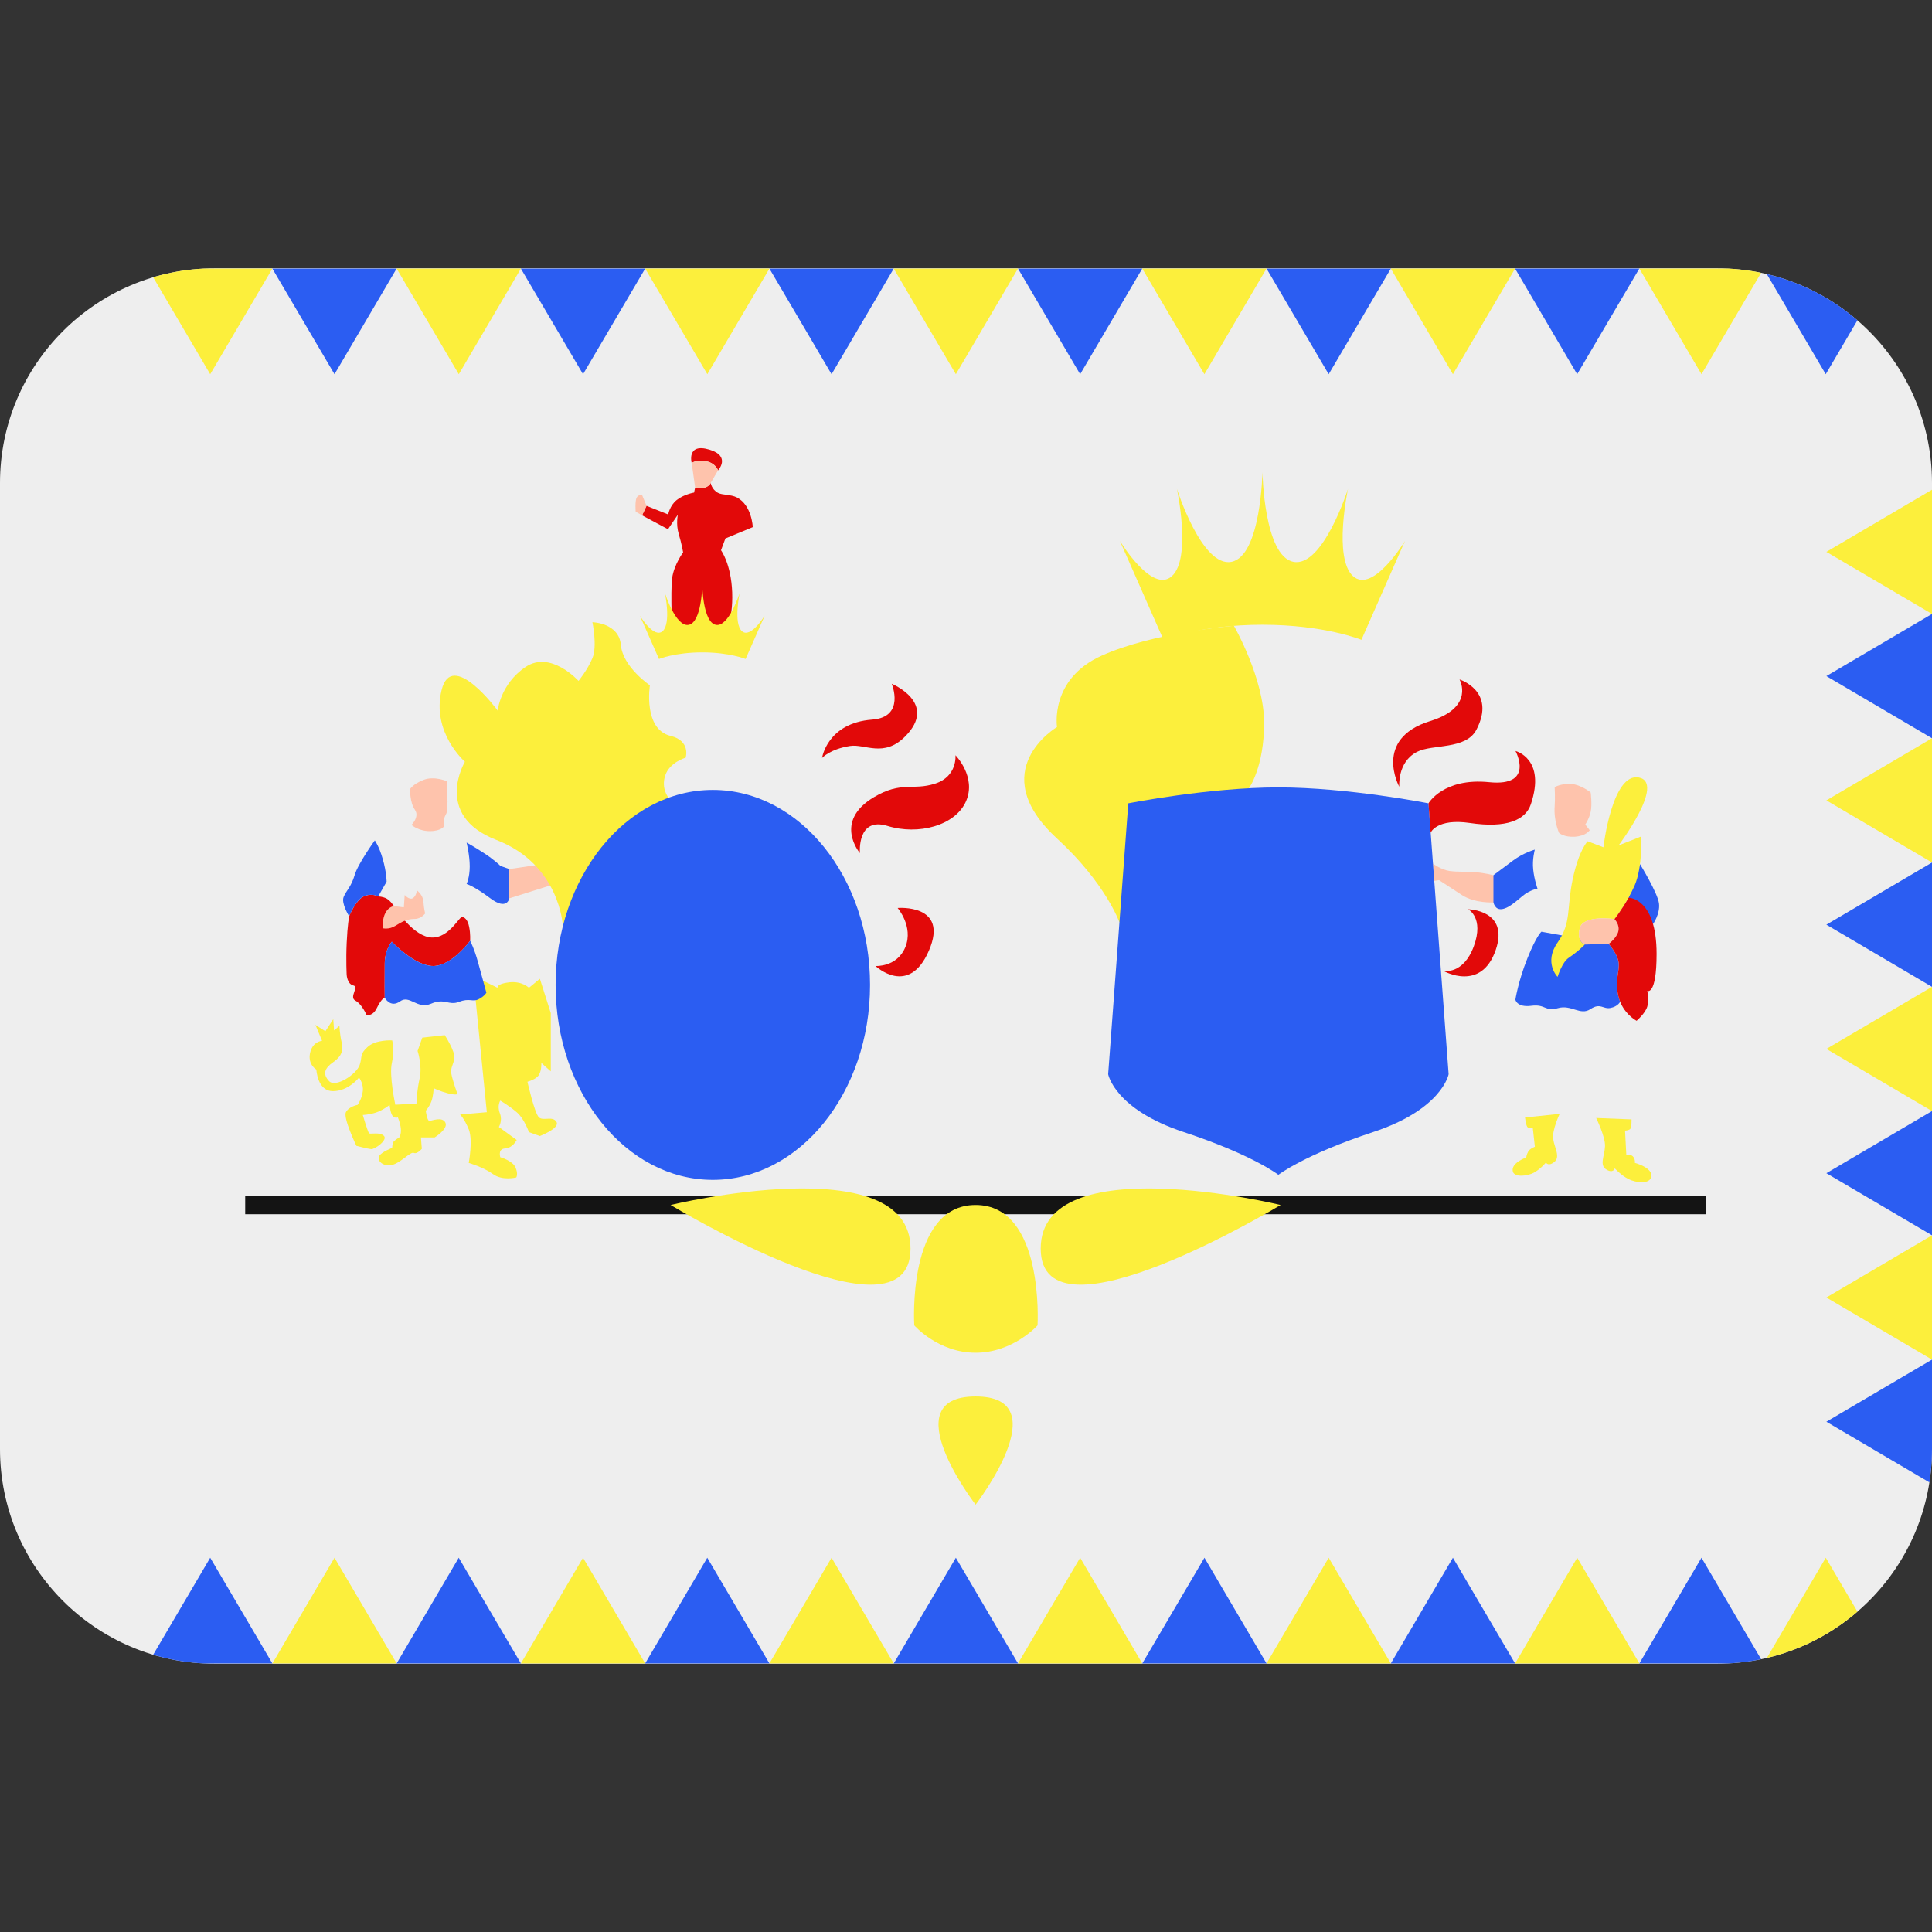 ﻿<svg xmlns:dc="http://purl.org/dc/elements/1.1/" xmlns:cc="http://creativecommons.org/ns#" xmlns:rdf="http://www.w3.org/1999/02/22-rdf-syntax-ns#" xmlns:svg="http://www.w3.org/2000/svg" xmlns="http://www.w3.org/2000/svg" viewBox="0 0 45 45" style="enable-background:new 0 0 45 45;" xml:space="preserve" version="1.1" id="svg2"><rect x="0" y="0" width="45" height="45" fill="#333333" stroke="none"/><defs id="defs6"><clipPath id="clipPath16" clipPathUnits="userSpaceOnUse"><path id="path18" d="M 4,31 C 1.791,31 0,29.209 0,27 L 0,27 0,9 C 0,6.791 1.791,5 4,5 l 0,0 28,0 c 2.209,0 4,1.791 4,4 l 0,0 0,18 c 0,2.209 -1.791,4 -4,4 l 0,0 -28,0 z"/></clipPath></defs><g transform="matrix(1.25,0,0,-1.25,0,45)" id="g10"><g id="g12"><g xmlns="http://www.w3.org/2000/svg" clip-path="url(#clipPath16)" id="g14"><path id="path20" style="fill:#eeeeee;fill-opacity:1;fill-rule:nonzero;stroke:none" d="M 36,31 0,31 0,27 0,5 36,5 36,31 z"/><g id="g30"><path id="path30" style="fill:#fcef3c;fill-opacity:1;fill-rule:nonzero;stroke:none" d="m 9.002,17.727 0.269,-0.133 c 0,0 -0.027,0.074 0.216,0.102 0.243,0.027 0.369,-0.102 0.369,-0.102 l 0.204,0.168 0.203,-0.639 0,-1.086 -0.176,0.157 c 0,0 0.008,-0.13 -0.043,-0.22 -0.051,-0.09 -0.216,-0.13 -0.216,-0.13 0,0 0.133,-0.596 0.216,-0.666 0.082,-0.071 0.255,0.035 0.325,-0.083 0.071,-0.117 -0.309,-0.263 -0.309,-0.263 l -0.204,0.072 c 0,0 -0.087,0.251 -0.224,0.368 -0.137,0.118 -0.31,0.22 -0.31,0.22 0,0 -0.063,-0.094 -0.008,-0.236 0.055,-0.141 -0.019,-0.255 -0.019,-0.255 l 0.333,-0.243 c 0,0 -0.074,-0.149 -0.215,-0.157 -0.142,-0.008 -0.091,-0.164 -0.091,-0.164 0,0 0.228,-0.064 0.283,-0.189 0.055,-0.125 0.015,-0.188 0.015,-0.188 0,0 -0.259,-0.066 -0.435,0.063 -0.177,0.129 -0.451,0.208 -0.451,0.208 0,0 0.082,0.427 0,0.627 -0.083,0.201 -0.161,0.275 -0.161,0.275 l 0.498,0.043 -0.208,2.086 0.139,0.365 z"/><path id="path31" style="fill:#fcef3c;fill-opacity:1;fill-rule:nonzero;stroke:none" d="m 8.287,16.712 c 0,0 0.2,-0.306 0.179,-0.433 -0.02,-0.126 -0.076,-0.176 -0.055,-0.291 0.02,-0.115 0.114,-0.377 0.114,-0.377 0,0 -0.044,-0.02 -0.188,0.019 -0.144,0.038 -0.256,0.094 -0.256,0.094 0,0 -0.006,-0.151 -0.044,-0.25 -0.039,-0.101 -0.103,-0.171 -0.103,-0.171 0,0 0.023,-0.189 0.067,-0.189 0.045,0 0.239,0.086 0.298,-0.032 0.058,-0.117 -0.2,-0.276 -0.2,-0.276 l -0.256,0 0.017,-0.212 c 0,0 -0.088,-0.106 -0.15,-0.076 -0.062,0.029 -0.267,-0.212 -0.432,-0.23 -0.165,-0.017 -0.253,0.095 -0.212,0.171 0.041,0.076 0.242,0.152 0.242,0.152 0,0 0,0.086 0.029,0.119 0.029,0.032 0.103,0.076 0.103,0.076 0,0 0.041,0.058 0.029,0.168 -0.012,0.108 -0.056,0.206 -0.056,0.206 0,0 -0.038,-0.024 -0.088,0.017 -0.05,0.041 -0.065,0.215 -0.065,0.215 0,0 -0.118,-0.097 -0.25,-0.141 -0.132,-0.044 -0.25,-0.047 -0.25,-0.047 0,0 0.094,-0.321 0.118,-0.341 0.023,-0.022 0.2,0.029 0.276,-0.048 0.077,-0.076 -0.17,-0.253 -0.238,-0.247 -0.067,0.006 -0.276,0.062 -0.276,0.062 0,0 -0.25,0.521 -0.194,0.626 0.055,0.107 0.217,0.136 0.217,0.136 0,0 0.08,0.109 0.097,0.253 0.018,0.144 -0.07,0.256 -0.07,0.256 0,0 -0.195,-0.253 -0.486,-0.253 -0.291,0 -0.309,0.402 -0.309,0.402 0,0 -0.164,0.092 -0.117,0.31 0.047,0.217 0.223,0.226 0.223,0.226 l -0.123,0.297 0.185,-0.118 0.147,0.224 0.015,-0.209 0.1,0.086 c 0,0 0.006,-0.165 0.041,-0.307 0.035,-0.14 0.006,-0.259 -0.156,-0.37 -0.161,-0.112 -0.203,-0.221 -0.079,-0.353 0.123,-0.132 0.514,0.129 0.571,0.3 0.055,0.17 -0.006,0.194 0.147,0.335 0.152,0.142 0.459,0.123 0.459,0.123 0,0 0.046,-0.187 -0.006,-0.42 -0.054,-0.232 0.064,-0.779 0.064,-0.779 l 0.394,0.021 c 0,0 0.006,0.232 0.059,0.47 0.053,0.239 -0.038,0.512 -0.038,0.512 l 0.088,0.247 0.418,0.047 z"/><path id="path32" style="fill:#e20909;fill-opacity:1;fill-rule:nonzero;stroke:none" d="m 13.435,25.747 0.082,0.22 0.51,0.211 c 0,0 -0.016,0.408 -0.296,0.553 -0.114,0.059 -0.274,0.041 -0.355,0.087 -0.118,0.066 -0.133,0.184 -0.133,0.184 0,0 -0.02,-0.059 -0.114,-0.09 -0.094,-0.032 -0.176,0.003 -0.176,0.003 l -0.02,-0.093 c 0,0 -0.188,-0.032 -0.322,-0.138 -0.133,-0.105 -0.16,-0.27 -0.16,-0.27 l -0.404,0.161 -0.083,-0.177 0.483,-0.259 0.184,0.271 c 0,0 -0.039,-0.173 0.015,-0.357 0.056,-0.184 0.083,-0.345 0.083,-0.345 0,0 -0.169,-0.228 -0.204,-0.475 -0.035,-0.247 0.004,-1.102 0.004,-1.102 l 0.968,0 c 0,0 0.166,0.298 0.146,0.832 -0.02,0.533 -0.208,0.784 -0.208,0.784"/><path id="path33" style="fill:#e20909;fill-opacity:1;fill-rule:nonzero;stroke:none" d="m 12.889,27.371 c 0,0 0.087,0.076 0.28,0.032 0.167,-0.038 0.211,-0.167 0.211,-0.167 0,0 0.244,0.262 -0.158,0.385 -0.436,0.132 -0.333,-0.25 -0.333,-0.25"/><path id="path34" style="fill:#fec3ac;fill-opacity:1;fill-rule:nonzero;stroke:none" d="m 12.953,26.916 -0.064,0.455 c 0,0 0.087,0.076 0.28,0.032 0.167,-0.038 0.211,-0.167 0.211,-0.167 l -0.137,-0.234 c 0,0 -0.019,-0.058 -0.114,-0.09 -0.093,-0.031 -0.176,0.004 -0.176,0.004"/><path id="path35" style="fill:#fec3ac;fill-opacity:1;fill-rule:nonzero;stroke:none" d="m 12.047,26.575 -0.083,0.202 c 0,0 -0.069,0.013 -0.102,-0.052 -0.032,-0.064 -0.017,-0.26 -0.017,-0.26 l 0.119,-0.067 0.083,0.177 z"/><path id="path36" style="fill:#e20909;fill-opacity:1;fill-rule:nonzero;stroke:none" d="m 6.506,18.927 c 0,0 -0.031,-0.163 -0.046,-0.495 -0.015,-0.332 0,-0.597 0,-0.597 0,0 0.009,-0.171 0.124,-0.197 0.114,-0.026 -0.086,-0.217 0.038,-0.283 0.123,-0.064 0.209,-0.27 0.209,-0.27 0,0 0.113,-0.026 0.188,0.127 0.097,0.197 0.15,0.197 0.15,0.197 0,0 -0.003,0.367 0,0.638 0.003,0.271 0.132,0.406 0.132,0.406 0,0 0.424,-0.453 0.771,-0.453 0.347,0 0.688,0.47 0.688,0.47 0,0 0.009,0.127 -0.018,0.259 -0.026,0.133 -0.091,0.197 -0.147,0.177 -0.055,-0.021 -0.276,-0.438 -0.611,-0.368 -0.336,0.071 -0.643,0.577 -0.643,0.577 0,0 -0.066,0.103 -0.137,0.141 -0.071,0.038 -0.156,0.04 -0.156,0.04 0,0 -0.118,0.07 -0.271,0 -0.153,-0.071 -0.271,-0.369 -0.271,-0.369"/><path id="path37" style="fill:#2b5df2;fill-opacity:1;fill-rule:nonzero;stroke:none" d="m 9.49,19.806 0,-0.545 c 0,0 -0.039,-0.235 -0.353,0 -0.314,0.235 -0.443,0.267 -0.443,0.267 0,0 0.059,0.121 0.059,0.329 0,0.208 -0.059,0.443 -0.059,0.443 0,0 0.118,-0.062 0.317,-0.192 0.201,-0.129 0.314,-0.243 0.314,-0.243 l 0.165,-0.059 z"/><path id="path38" style="fill:#fec3ac;fill-opacity:1;fill-rule:nonzero;stroke:none" d="m 9.49,19.806 0.584,0.086 0.244,-0.371 -0.828,-0.26 0,0.545 z"/><path id="path39" style="fill:#2b5df2;fill-opacity:1;fill-rule:nonzero;stroke:none" d="m 7.204,19.571 -0.157,-0.275 c 0,0 -0.117,0.071 -0.271,0 -0.153,-0.07 -0.27,-0.369 -0.27,-0.369 0,0 -0.153,0.24 -0.102,0.361 0.051,0.122 0.141,0.189 0.204,0.405 0.063,0.215 0.376,0.647 0.376,0.647 0,0 0.08,-0.107 0.149,-0.35 0.07,-0.242 0.071,-0.419 0.071,-0.419"/><path id="path40" style="fill:#fec3ac;fill-opacity:1;fill-rule:nonzero;stroke:none" d="m 7.341,19.116 c 0,0 -0.094,-0.008 -0.157,-0.122 -0.063,-0.113 -0.055,-0.29 -0.055,-0.29 0,0 0.118,-0.031 0.235,0.043 0.118,0.075 0.219,0.13 0.365,0.13 0.118,0 0.193,0.102 0.193,0.102 0,0 -0.024,0.09 -0.032,0.22 -0.008,0.129 -0.122,0.211 -0.122,0.211 0,0 -0.008,-0.102 -0.074,-0.145 -0.067,-0.043 -0.153,0.059 -0.153,0.059 l -0.016,-0.231 -0.184,0.023 z"/><path id="path41" style="fill:#2b5df2;fill-opacity:1;fill-rule:nonzero;stroke:none" d="m 8.76,18.471 c 0,0 -0.341,-0.471 -0.688,-0.471 -0.347,0 -0.77,0.453 -0.77,0.453 0,0 -0.13,-0.135 -0.133,-0.406 -0.003,-0.27 0,-0.638 0,-0.638 0,0 0.106,-0.197 0.285,-0.068 0.18,0.13 0.318,-0.155 0.577,-0.044 0.259,0.112 0.326,-0.041 0.523,0.035 0.197,0.077 0.25,-0.008 0.362,0.048 0.112,0.056 0.147,0.123 0.147,0.123 0,0 -0.085,0.312 -0.156,0.568 -0.07,0.256 -0.147,0.4 -0.147,0.4"/><path id="path42" style="fill:#fec3ac;fill-opacity:1;fill-rule:nonzero;stroke:none" d="m 8.332,21.441 c 0,0 -0.239,0.105 -0.439,0.027 -0.2,-0.078 -0.253,-0.173 -0.253,-0.173 0,0 -0.004,-0.249 0.09,-0.382 0.094,-0.133 -0.063,-0.284 -0.063,-0.284 0,0 0.132,-0.118 0.347,-0.116 0.216,0.002 0.265,0.096 0.265,0.096 0,0 -0.03,0.112 0.024,0.205 0.052,0.091 0.002,0.094 0.029,0.191 0.018,0.063 -0.004,0.138 -0.008,0.255 -0.004,0.118 0.008,0.181 0.008,0.181"/><path id="path43" style="fill:#2b5df2;fill-opacity:1;fill-rule:nonzero;stroke:none" d="m 29.975,18.412 -1.253,0.227 c 0,0 -0.091,-0.071 -0.262,-0.498 -0.171,-0.426 -0.223,-0.768 -0.223,-0.768 0,0 0.026,-0.149 0.297,-0.114 0.27,0.035 0.25,-0.114 0.497,-0.044 0.247,0.071 0.415,-0.144 0.603,-0.019 0.188,0.125 0.233,-0.004 0.373,0.022 0.142,0.027 0.182,0.116 0.182,0.116 -0.011,0.026 -0.022,0.059 -0.029,0.088 -0.081,0.31 0.025,0.478 0,0.647 -0.025,0.169 -0.185,0.343 -0.185,0.343"/><path id="path44" style="fill:#2b5df2;fill-opacity:1;fill-rule:nonzero;stroke:none" d="m 30.559,19.898 c 0,0 0.331,-0.539 0.354,-0.733 0.024,-0.194 -0.112,-0.385 -0.112,-0.385 l -0.455,0.493 0.213,0.625 z"/><path id="path45" style="fill:#fcef3c;fill-opacity:1;fill-rule:nonzero;stroke:none" d="m 29.023,17.798 c 0,0 -0.263,0.263 0,0.639 0.263,0.377 0.165,0.628 0.282,1.181 0.118,0.553 0.279,0.706 0.279,0.706 l 0.293,-0.112 c 0,0 0.162,1.4 0.662,1.3 0.5,-0.1 -0.379,-1.265 -0.379,-1.265 l 0.425,0.168 c 0,0 0.022,-0.571 -0.125,-0.912 -0.148,-0.341 -0.377,-0.629 -0.377,-0.629 0,0 -0.585,0.085 -0.647,-0.171 -0.061,-0.256 0.094,-0.303 0.094,-0.303 0,0 -0.101,-0.112 -0.303,-0.25 -0.121,-0.082 -0.204,-0.352 -0.204,-0.352"/><path id="path46" style="fill:#fec3ac;fill-opacity:1;fill-rule:nonzero;stroke:none" d="m 29.53,18.4 0.444,0.012 c 0,0 0.151,0.109 0.18,0.235 0.029,0.127 -0.071,0.227 -0.071,0.227 0,0 -0.585,0.085 -0.647,-0.171 -0.061,-0.256 0.094,-0.303 0.094,-0.303"/><path id="path47" style="fill:#e20909;fill-opacity:1;fill-rule:nonzero;stroke:none" d="m 29.975,18.412 c 0,0 0.16,-0.174 0.185,-0.343 0.025,-0.169 -0.081,-0.337 0,-0.647 0.08,-0.31 0.335,-0.443 0.335,-0.443 0,0 0.158,0.133 0.199,0.263 0.04,0.128 0,0.294 0,0.294 0,0 0.174,-0.094 0.174,0.69 0,1.047 -0.522,1.047 -0.522,1.047 -0.129,-0.231 -0.263,-0.399 -0.263,-0.399 0,0 0.101,-0.1 0.072,-0.227 -0.03,-0.126 -0.18,-0.235 -0.18,-0.235"/><path id="path48" style="fill:#fec3ac;fill-opacity:1;fill-rule:nonzero;stroke:none" d="m 27.827,19.691 c 0,0 0.133,-0.109 0.127,-0.271 -0.006,-0.162 -0.127,-0.235 -0.127,-0.235 0,0 -0.344,-0.021 -0.588,0.138 -0.244,0.159 -0.424,0.277 -0.424,0.277 l -0.09,-0.014 -0.024,0.322 c 0,0 0.153,-0.117 0.314,-0.138 0.163,-0.02 0.312,-0.009 0.486,-0.023 0.174,-0.015 0.326,-0.056 0.326,-0.056"/><path id="path49" style="fill:#2b5df2;fill-opacity:1;fill-rule:nonzero;stroke:none" d="m 28.599,20.168 c 0,0 -0.051,-0.179 -0.03,-0.371 0.02,-0.191 0.08,-0.355 0.08,-0.355 0,0 -0.142,-0.024 -0.277,-0.136 -0.135,-0.111 -0.267,-0.235 -0.394,-0.247 -0.126,-0.012 -0.15,0.127 -0.15,0.127 l 0,0.506 c 0,0 0.167,0.126 0.365,0.273 0.197,0.147 0.406,0.203 0.406,0.203"/><path id="path50" style="fill:#fec3ac;fill-opacity:1;fill-rule:nonzero;stroke:none" d="m 29.051,20.48 c 0,0 0.089,-0.085 0.298,-0.071 0.208,0.015 0.273,0.121 0.273,0.121 l -0.083,0.106 c 0,0 0.072,0.103 0.101,0.238 0.029,0.135 0,0.359 0,0.359 0,0 -0.18,0.147 -0.365,0.159 -0.186,0.011 -0.306,-0.059 -0.306,-0.059 0,0 0.011,-0.214 0,-0.356 -0.021,-0.27 0.082,-0.497 0.082,-0.497"/><path id="path51" style="fill:#fcef3c;fill-opacity:1;fill-rule:nonzero;stroke:none" d="m 29.742,15.168 0.659,-0.026 c 0,0 0.006,-0.162 -0.032,-0.186 -0.039,-0.023 -0.089,-0.023 -0.089,-0.023 l 0.024,-0.451 c 0,0 0.094,0.015 0.132,-0.041 0.038,-0.055 0.027,-0.109 0.027,-0.109 0,0 0.326,-0.088 0.308,-0.247 -0.017,-0.158 -0.285,-0.126 -0.425,-0.056 -0.142,0.071 -0.257,0.201 -0.257,0.201 0,0 -0.027,-0.103 -0.159,-0.021 -0.132,0.082 -0.032,0.25 -0.023,0.43 0.009,0.178 -0.165,0.529 -0.165,0.529"/><path id="path52" style="fill:#fcef3c;fill-opacity:1;fill-rule:nonzero;stroke:none" d="m 29.062,15.245 -0.645,-0.068 c 0,0 0.016,-0.166 0.053,-0.185 0.037,-0.018 0.092,-0.016 0.092,-0.016 l 0.038,-0.344 c 0,0 -0.093,-0.034 -0.124,-0.089 -0.031,-0.055 -0.037,-0.111 -0.037,-0.111 0,0 -0.292,-0.101 -0.249,-0.263 0.029,-0.112 0.28,-0.088 0.406,-0.012 0.125,0.075 0.211,0.182 0.211,0.182 0,0 0.035,-0.081 0.151,0.006 0.127,0.096 0.004,0.27 -0.017,0.435 -0.022,0.165 0.121,0.465 0.121,0.465"/><path id="path53" style="fill:#fcef3c;fill-opacity:1;fill-rule:nonzero;stroke:none" d="m 22.992,24.339 c 0,0 0.563,-0.979 0.563,-1.808 0,-0.828 -0.282,-1.218 -0.282,-1.218 l -2.414,-2.501 c 0,0 -0.25,0.723 -1.163,1.563 -1.375,1.266 0,2.078 0,2.078 0,0 -0.141,0.891 0.828,1.328 0.969,0.438 2.468,0.558 2.468,0.558"/><path id="path54" style="fill:#2b5df2;fill-opacity:1;fill-rule:nonzero;stroke:none" d="m 26.618,21.031 0.375,-5.047 c 0,0 -0.118,-0.653 -1.406,-1.078 -1.288,-0.425 -1.766,-0.797 -1.766,-0.797 0,0 -0.477,0.372 -1.765,0.797 -1.289,0.425 -1.407,1.078 -1.407,1.078 l 0.375,5.047 c 0,0 1.5,0.297 2.797,0.297 1.297,0 2.797,-0.297 2.797,-0.297"/><path id="path55" style="fill:#fcef3c;fill-opacity:1;fill-rule:nonzero;stroke:none" d="m 23.524,24.359 c 1.156,0 1.844,-0.281 1.844,-0.281 l 0.812,1.843 c 0,0 -0.598,-0.993 -0.969,-0.656 -0.37,0.338 -0.093,1.625 -0.093,1.625 0,0 -0.466,-1.467 -1.016,-1.359 -0.551,0.108 -0.578,1.672 -0.578,1.672 0,0 -0.028,-1.564 -0.578,-1.672 -0.551,-0.108 -1.016,1.359 -1.016,1.359 0,0 0.277,-1.287 -0.093,-1.625 -0.371,-0.337 -0.969,0.656 -0.969,0.656 l 0.812,-1.843 c 0,0 0.688,0.281 1.844,0.281"/><path id="path56" style="fill:#fcef3c;fill-opacity:1;fill-rule:nonzero;stroke:none" d="m 10.488,18.744 c 0,0 -0.049,1.145 -1.237,1.604 -1.188,0.458 -0.588,1.458 -0.588,1.458 0,0 -0.624,0.542 -0.436,1.33 0.189,0.788 1.047,-0.377 1.047,-0.377 0,0 0.047,0.494 0.518,0.812 0.47,0.318 0.988,-0.259 0.988,-0.259 0,0 0.165,0.2 0.259,0.424 0.094,0.223 0,0.67 0,0.67 0,0 0.494,-0.012 0.53,-0.423 0.035,-0.412 0.541,-0.753 0.541,-0.753 0,0 -0.13,-0.816 0.384,-0.942 0.384,-0.093 0.282,-0.407 0.282,-0.407 0,0 -0.298,-0.083 -0.38,-0.33 -0.082,-0.247 0.061,-0.415 0.061,-0.415 l -1.969,-2.392 z"/><path id="path57" style="fill:#2b5df2;fill-opacity:1;fill-rule:nonzero;stroke:none" d="m 16.212,17.648 c 0,2.006 -1.312,3.633 -2.93,3.633 -1.618,0 -2.929,-1.627 -2.929,-3.633 0,-2.006 1.311,-3.633 2.929,-3.633 1.618,0 2.93,1.627 2.93,3.633"/><path id="path58" style="fill:#fcef3c;fill-opacity:1;fill-rule:nonzero;stroke:none" d="m 13.086,23.844 c 0.506,0 0.807,-0.123 0.807,-0.123 l 0.356,0.807 c 0,0 -0.263,-0.435 -0.425,-0.288 -0.161,0.148 -0.041,0.712 -0.041,0.712 0,0 -0.203,-0.643 -0.444,-0.595 -0.241,0.047 -0.253,0.732 -0.253,0.732 0,0 -0.012,-0.685 -0.253,-0.732 -0.241,-0.048 -0.444,0.595 -0.444,0.595 0,0 0.12,-0.564 -0.041,-0.712 -0.162,-0.147 -0.425,0.288 -0.425,0.288 l 0.356,-0.807 c 0,0 0.301,0.123 0.807,0.123"/><path id="path59" style="fill:#e20909;fill-opacity:1;fill-rule:nonzero;stroke:none" d="m 17.804,21.927 c 0,0 0.396,-0.404 0.196,-0.858 -0.2,-0.455 -0.89,-0.636 -1.463,-0.459 -0.572,0.176 -0.514,-0.506 -0.514,-0.506 0,0 -0.504,0.588 0.263,1.043 0.51,0.302 0.718,0.117 1.138,0.251 0.419,0.133 0.38,0.529 0.38,0.529"/><path id="path60" style="fill:#e20909;fill-opacity:1;fill-rule:nonzero;stroke:none" d="m 16.616,23.259 c 0,0 0.259,-0.622 -0.365,-0.668 -0.839,-0.063 -0.933,-0.714 -0.933,-0.714 0,0 0.15,0.166 0.522,0.223 0.279,0.043 0.629,-0.223 1.026,0.177 0.622,0.624 -0.25,0.982 -0.25,0.982"/><path id="path61" style="fill:#e20909;fill-opacity:1;fill-rule:nonzero;stroke:none" d="m 16.726,19.081 c 0,0 0.298,-0.345 0.145,-0.726 -0.153,-0.38 -0.557,-0.355 -0.557,-0.355 0,0 0.62,-0.586 0.996,0.289 0.377,0.874 -0.584,0.792 -0.584,0.792"/><path id="path62" style="fill:#e20909;fill-opacity:1;fill-rule:nonzero;stroke:none" d="m 28.239,22.006 c 0,0 0.365,-0.667 -0.49,-0.581 -0.855,0.087 -1.131,-0.394 -1.131,-0.394 l 0.04,-0.546 c 0,0 0.115,0.271 0.73,0.18 0.682,-0.102 1.038,0.053 1.137,0.349 0.286,0.851 -0.286,0.992 -0.286,0.992"/><path id="path63" style="fill:#e20909;fill-opacity:1;fill-rule:nonzero;stroke:none" d="m 26.074,21.339 c 0,0 -0.494,0.894 0.573,1.224 0.843,0.259 0.549,0.776 0.549,0.776 0,0 0.69,-0.215 0.315,-0.936 -0.198,-0.378 -0.817,-0.264 -1.107,-0.413 -0.373,-0.192 -0.33,-0.651 -0.33,-0.651"/><path id="path64" style="fill:#e20909;fill-opacity:1;fill-rule:nonzero;stroke:none" d="m 27.357,19.057 c 0,0 0.302,-0.157 0.105,-0.69 -0.196,-0.533 -0.564,-0.459 -0.564,-0.459 0,0 0.701,-0.4 0.973,0.392 0.255,0.745 -0.514,0.757 -0.514,0.757"/><path id="path65" style="fill:#141414;fill-opacity:1;fill-rule:nonzero;stroke:none" d="m 31.79,13.375 -27.221,0 0,0.344 27.221,0 0,-0.344 z"/><path id="path66" style="fill:#fcef3c;fill-opacity:1;fill-rule:nonzero;stroke:none" d="m 19.333,11.304 c 0,0 0.133,2.243 -1.154,2.243 -1.286,0 -1.143,-2.243 -1.143,-2.243 0,0 0.443,-0.51 1.143,-0.51 0.701,0 1.154,0.51 1.154,0.51"/><path id="path67" style="fill:#fcef3c;fill-opacity:1;fill-rule:nonzero;stroke:none" d="m 18.179,9.979 c 1.555,0 0,-2.016 0,-2.016 0,0 -1.555,2.016 0,2.016"/><path id="path68" style="fill:#fcef3c;fill-opacity:1;fill-rule:nonzero;stroke:none" d="m 23.863,13.547 c 0,0 -4.471,1.083 -4.471,-0.812 0,-1.894 4.471,0.812 4.471,0.812"/><path id="path69" style="fill:#fcef3c;fill-opacity:1;fill-rule:nonzero;stroke:none" d="m 12.496,13.547 c 0,0 4.47,1.083 4.47,-0.812 0,-1.894 -4.47,0.812 -4.47,0.812"/></g><g id="g34"><path id="path70" style="fill:#2b5df2;fill-opacity:1;fill-rule:nonzero;stroke:none" d="m 5.075,5.005 -1.158,1.969 -1.158,-1.969 2.316,0 z"/><path id="path71" style="fill:#fcef3c;fill-opacity:1;fill-rule:nonzero;stroke:none" d="m 7.391,5.005 -1.158,1.969 -1.157,-1.969 2.315,0 z"/><path id="path72" style="fill:#2b5df2;fill-opacity:1;fill-rule:nonzero;stroke:none" d="m 9.706,5.005 -1.158,1.969 -1.157,-1.969 2.315,0 z"/><path id="path73" style="fill:#fcef3c;fill-opacity:1;fill-rule:nonzero;stroke:none" d="m 12.022,5.005 -1.158,1.969 -1.158,-1.969 2.316,0 z"/><path id="path74" style="fill:#2b5df2;fill-opacity:1;fill-rule:nonzero;stroke:none" d="m 14.337,5.005 -1.158,1.969 -1.157,-1.969 2.315,0 z"/><path id="path75" style="fill:#fcef3c;fill-opacity:1;fill-rule:nonzero;stroke:none" d="m 16.653,5.005 -1.158,1.969 -1.158,-1.969 2.316,0 z"/><path id="path76" style="fill:#2b5df2;fill-opacity:1;fill-rule:nonzero;stroke:none" d="m 18.969,5.005 -1.158,1.969 -1.157,-1.969 2.315,0 z"/><path id="path77" style="fill:#fcef3c;fill-opacity:1;fill-rule:nonzero;stroke:none" d="m 21.284,5.005 -1.157,1.969 -1.158,-1.969 2.315,0 z"/><path id="path78" style="fill:#2b5df2;fill-opacity:1;fill-rule:nonzero;stroke:none" d="m 23.6,5.005 -1.157,1.969 -1.158,-1.969 2.315,0 z"/><path id="path79" style="fill:#fcef3c;fill-opacity:1;fill-rule:nonzero;stroke:none" d="m 25.916,5.005 -1.158,1.969 -1.158,-1.969 2.316,0 z"/><path id="path80" style="fill:#2b5df2;fill-opacity:1;fill-rule:nonzero;stroke:none" d="m 28.231,5.005 -1.158,1.969 -1.157,-1.969 2.315,0 z"/><path id="path81" style="fill:#fcef3c;fill-opacity:1;fill-rule:nonzero;stroke:none" d="m 30.547,5.005 -1.158,1.969 -1.157,-1.969 2.315,0 z"/><path id="path82" style="fill:#2b5df2;fill-opacity:1;fill-rule:nonzero;stroke:none" d="m 32.862,5.005 -1.157,1.969 -1.158,-1.969 2.315,0 z"/><path id="path83" style="fill:#fcef3c;fill-opacity:1;fill-rule:nonzero;stroke:none" d="m 35.178,5.005 -1.157,1.969 -1.158,-1.969 2.315,0 z"/><path id="path84" style="fill:#2b5df2;fill-opacity:1;fill-rule:nonzero;stroke:none" d="M 36,10.666 34.032,9.508 36,8.35 l 0,2.316 z"/><path id="path85" style="fill:#fcef3c;fill-opacity:1;fill-rule:nonzero;stroke:none" d="m 36,12.981 -1.968,-1.158 1.968,-1.157 0,2.315 z"/><path id="path86" style="fill:#2b5df2;fill-opacity:1;fill-rule:nonzero;stroke:none" d="m 36,15.297 -1.968,-1.158 1.968,-1.157 0,2.315 z"/><path id="path87" style="fill:#fcef3c;fill-opacity:1;fill-rule:nonzero;stroke:none" d="m 36,17.612 -1.968,-1.157 1.968,-1.158 0,2.315 z"/><path id="path88" style="fill:#2b5df2;fill-opacity:1;fill-rule:nonzero;stroke:none" d="m 36,19.928 -1.968,-1.158 1.968,-1.158 0,2.316 z"/><path id="path89" style="fill:#fcef3c;fill-opacity:1;fill-rule:nonzero;stroke:none" d="m 36,22.244 -1.968,-1.158 1.968,-1.157 0,2.315 z"/><path id="path90" style="fill:#2b5df2;fill-opacity:1;fill-rule:nonzero;stroke:none" d="m 36,24.56 -1.968,-1.158 1.968,-1.158 0,2.316 z"/><path id="path91" style="fill:#fcef3c;fill-opacity:1;fill-rule:nonzero;stroke:none" d="M 36,26.875 34.032,25.717 36,24.56 l 0,2.315 z"/><path id="path92" style="fill:#2b5df2;fill-opacity:1;fill-rule:nonzero;stroke:none" d="m 32.862,30.995 1.158,-1.968 1.157,1.968 -2.315,0 z"/><path id="path93" style="fill:#fcef3c;fill-opacity:1;fill-rule:nonzero;stroke:none" d="m 30.547,30.995 1.158,-1.968 1.157,1.968 -2.315,0 z"/><path id="path94" style="fill:#2b5df2;fill-opacity:1;fill-rule:nonzero;stroke:none" d="m 28.231,30.995 1.157,-1.968 1.158,1.968 -2.315,0 z"/><path id="path95" style="fill:#fcef3c;fill-opacity:1;fill-rule:nonzero;stroke:none" d="m 25.916,30.995 1.157,-1.968 1.158,1.968 -2.315,0 z"/><path id="path96" style="fill:#2b5df2;fill-opacity:1;fill-rule:nonzero;stroke:none" d="m 23.6,30.995 1.158,-1.968 1.158,1.968 -2.316,0 z"/><path id="path97" style="fill:#fcef3c;fill-opacity:1;fill-rule:nonzero;stroke:none" d="m 21.284,30.995 1.158,-1.968 1.157,1.968 -2.315,0 z"/><path id="path98" style="fill:#2b5df2;fill-opacity:1;fill-rule:nonzero;stroke:none" d="m 18.969,30.995 1.158,-1.968 1.157,1.968 -2.315,0 z"/><path id="path99" style="fill:#fcef3c;fill-opacity:1;fill-rule:nonzero;stroke:none" d="m 16.653,30.995 1.158,-1.968 1.157,1.968 -2.315,0 z"/><path id="path00" style="fill:#2b5df2;fill-opacity:1;fill-rule:nonzero;stroke:none" d="m 14.337,30.995 1.158,-1.968 1.158,1.968 -2.316,0 z"/><path id="path01" style="fill:#fcef3c;fill-opacity:1;fill-rule:nonzero;stroke:none" d="m 12.022,30.995 1.158,-1.968 1.157,1.968 -2.315,0 z"/><path id="path02" style="fill:#2b5df2;fill-opacity:1;fill-rule:nonzero;stroke:none" d="m 9.706,30.995 1.158,-1.968 1.158,1.968 -2.316,0 z"/><path id="path03" style="fill:#fcef3c;fill-opacity:1;fill-rule:nonzero;stroke:none" d="m 7.391,30.995 1.158,-1.968 1.157,1.968 -2.315,0 z"/><path id="path04" style="fill:#2b5df2;fill-opacity:1;fill-rule:nonzero;stroke:none" d="m 5.075,30.995 1.158,-1.968 1.157,1.968 -2.315,0 z"/><path id="path05" style="fill:#fcef3c;fill-opacity:1;fill-rule:nonzero;stroke:none" d="m 2.759,30.995 1.158,-1.968 1.158,1.968 -2.316,0 z"/></g></g></g></g></svg>